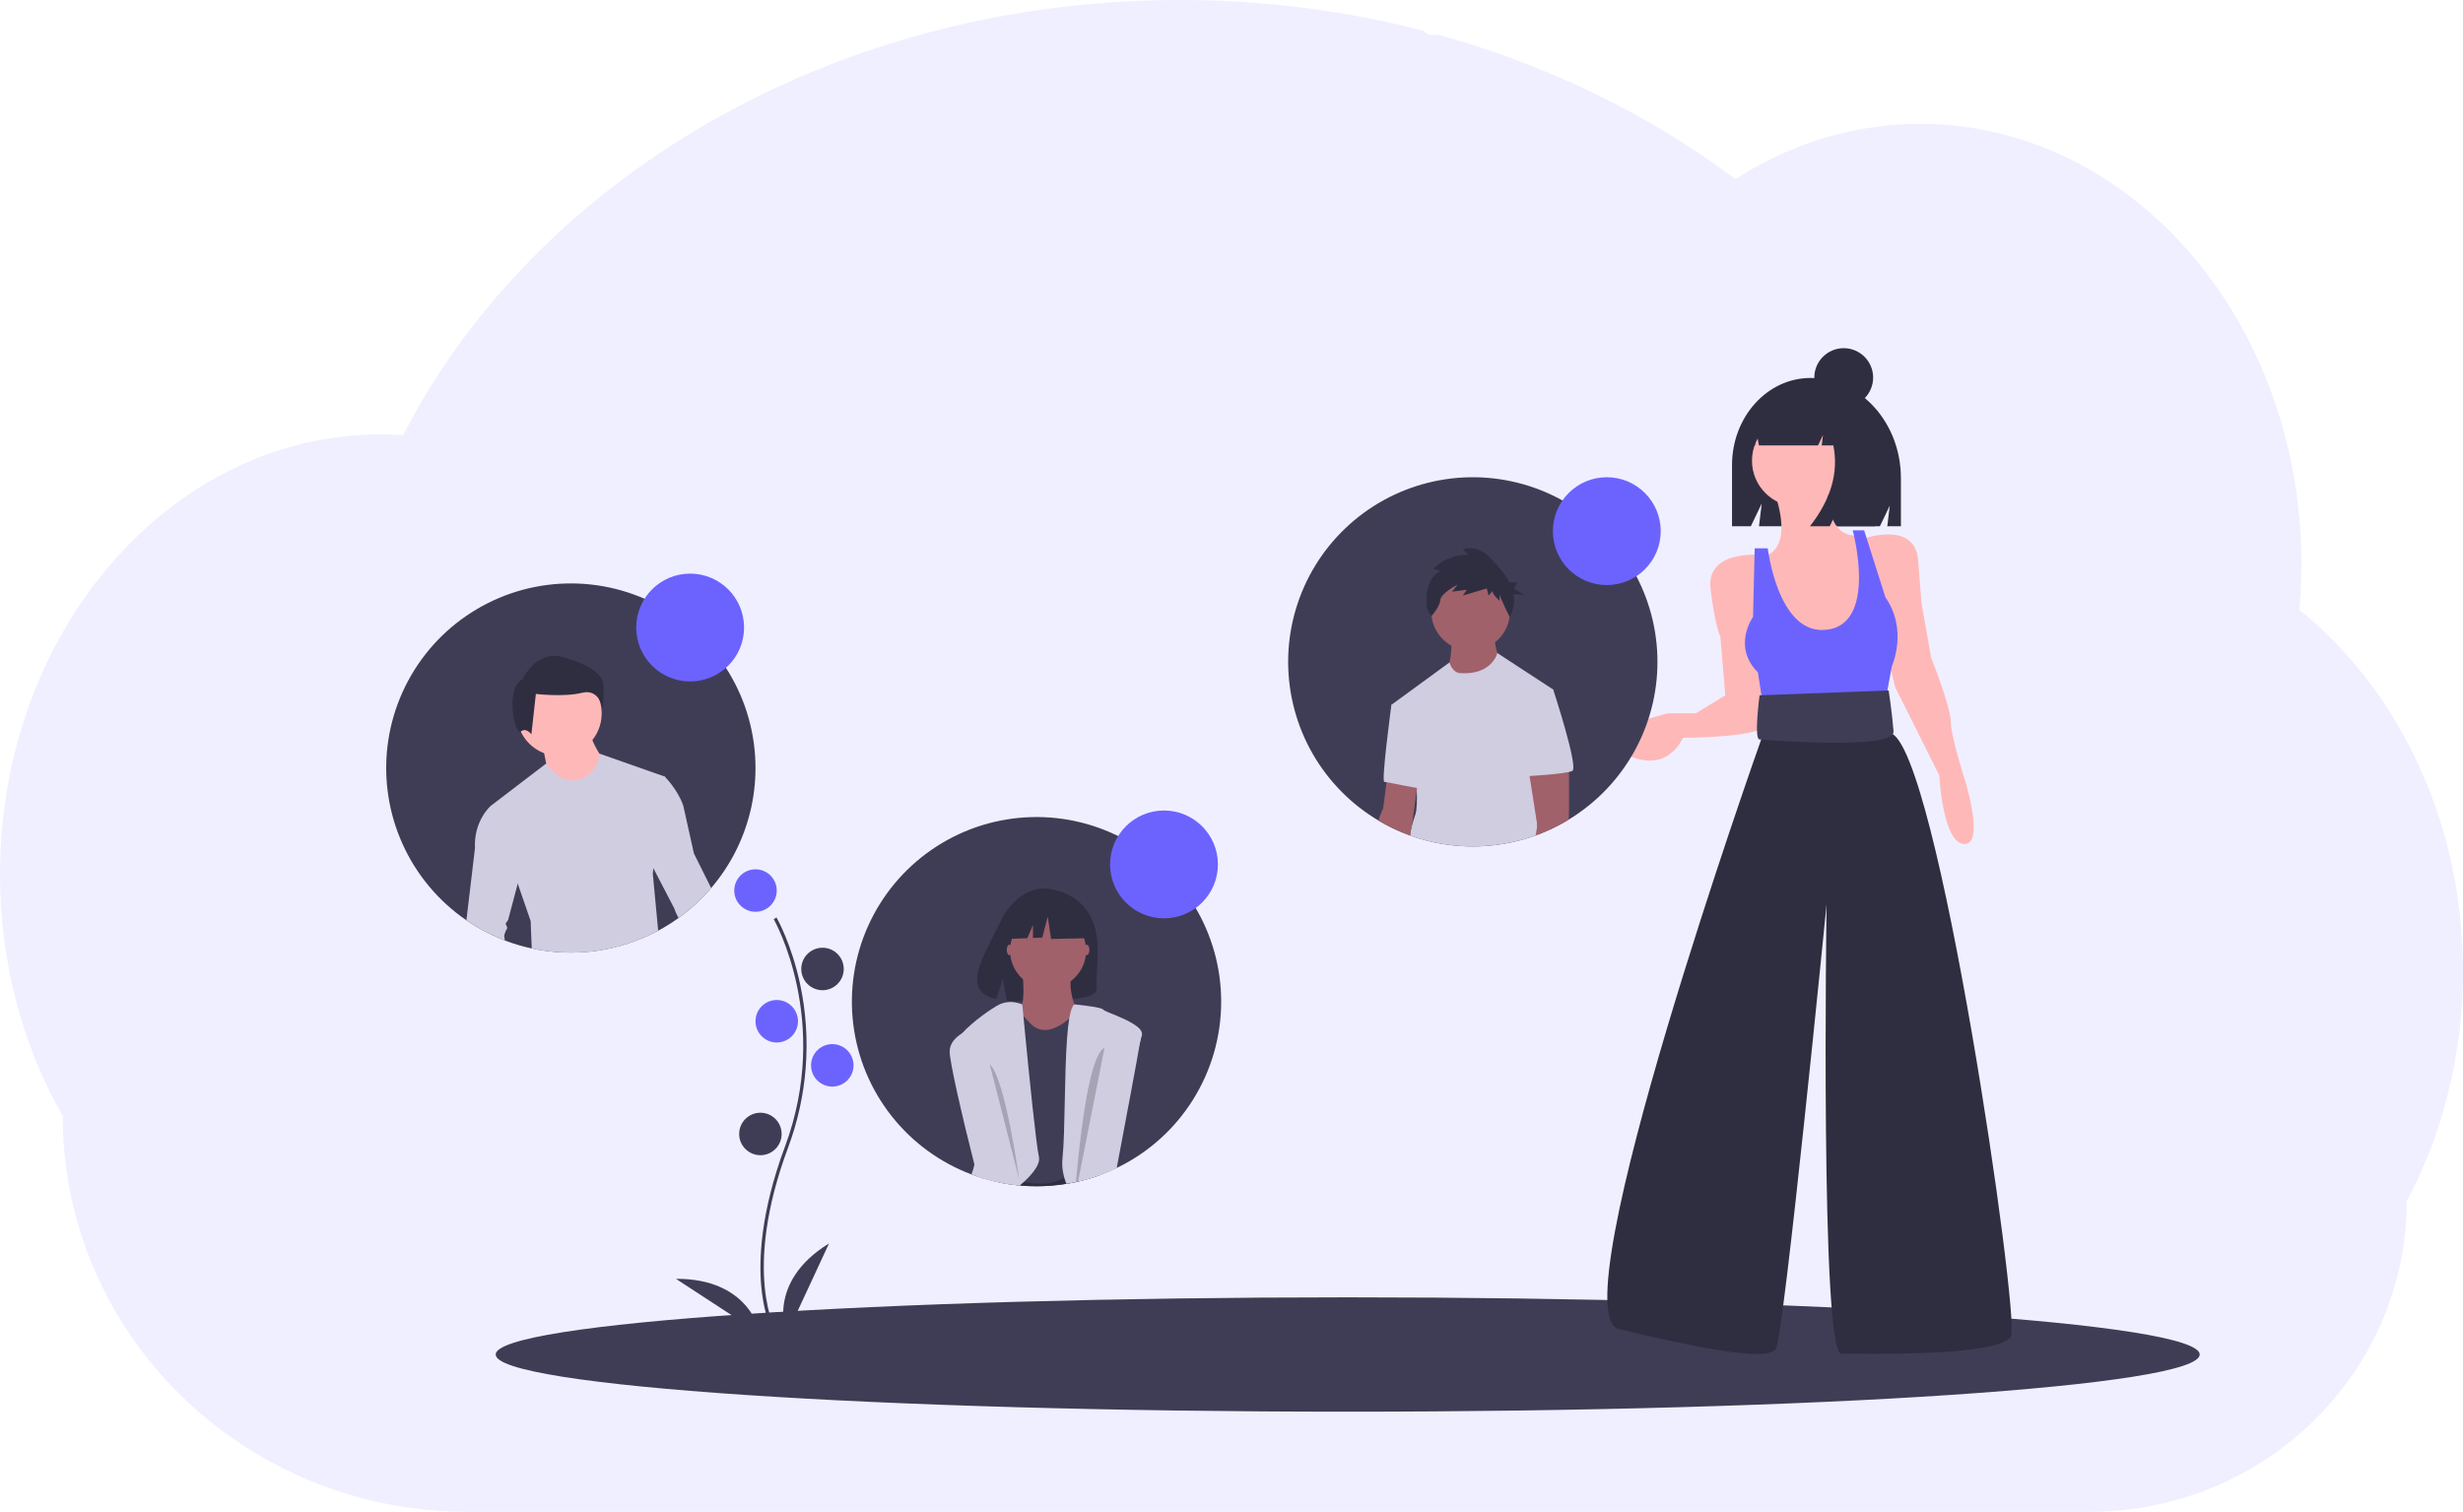 <svg width="316" height="194" viewBox="0 0 316 194" fill="none" xmlns="http://www.w3.org/2000/svg">
<path opacity="0.1" d="M316 124.607C316.005 129.863 315.368 135.101 314.103 140.203C313.677 141.922 313.183 143.606 312.62 145.254C311.93 147.287 311.131 149.283 310.226 151.231C309.77 152.216 309.288 153.182 308.78 154.128C308.789 159.518 307.677 164.852 305.515 169.791C301.608 178.654 294.64 185.82 285.882 189.983C280.406 192.591 274.422 193.962 268.355 194H59.992C50.721 194.02 41.611 191.589 33.587 186.954L33.464 186.885C32.321 186.217 31.206 185.51 30.121 184.764C27.678 183.079 25.383 181.191 23.261 179.119C20.388 176.317 17.857 173.186 15.719 169.791C10.699 161.835 8.039 152.621 8.049 143.218C2.965 134.314 0 123.648 0 112.187C0 97.726 4.711 84.534 12.451 74.548C14.065 72.462 15.832 70.499 17.739 68.676C19.62 66.871 21.643 65.219 23.786 63.735C25.502 62.546 27.294 61.472 29.152 60.521C29.927 60.128 30.706 59.755 31.497 59.41C32.192 59.102 32.895 58.815 33.606 58.545C34.459 58.222 35.323 57.925 36.197 57.653C37.072 57.382 37.935 57.144 38.786 56.941C40.038 56.636 41.312 56.387 42.607 56.196C43.68 56.038 44.753 55.929 45.826 55.846C46.679 55.781 47.541 55.746 48.407 55.736H48.877C49.832 55.736 50.782 55.773 51.723 55.838C51.822 55.639 51.93 55.439 52.029 55.243C52.405 54.528 52.794 53.816 53.185 53.12C53.184 53.113 53.184 53.107 53.185 53.101C53.252 52.977 53.319 52.857 53.389 52.739C53.706 52.169 54.036 51.604 54.374 51.044C54.529 50.776 54.682 50.525 54.841 50.273C54.874 50.21 54.911 50.15 54.951 50.091C55.112 49.823 55.275 49.555 55.442 49.287C56.27 47.966 57.131 46.668 58.025 45.394L58.253 45.067C58.393 44.869 58.522 44.676 58.677 44.478C59.047 43.961 59.428 43.441 59.812 42.933C60.08 42.568 60.349 42.207 60.638 41.861C61.336 40.969 62.051 40.076 62.785 39.184C63.518 38.291 64.28 37.41 65.07 36.54C65.178 36.42 65.285 36.302 65.398 36.184L66.543 34.936C66.6 34.877 66.648 34.824 66.702 34.77C66.838 34.623 66.97 34.476 67.118 34.334C67.732 33.683 68.362 33.046 68.996 32.411C72.218 29.208 75.651 26.222 79.271 23.475C79.413 23.362 79.558 23.255 79.7 23.148C80.382 22.637 81.074 22.131 81.766 21.632C85.573 18.906 89.553 16.428 93.681 14.214C93.965 14.051 94.255 13.899 94.547 13.749C98.248 11.794 102.053 10.046 105.947 8.511C108.069 7.672 110.239 6.885 112.423 6.165C113.877 5.688 115.337 5.235 116.815 4.81C119.126 4.146 121.453 3.55 123.796 3.023C130.699 1.477 137.721 0.522 144.787 0.169C146.933 0.06 149.104 0.004 151.298 0C161.887 -0.014 172.436 1.318 182.688 3.963C182.794 4.123 182.939 4.254 183.109 4.342C183.28 4.431 183.47 4.475 183.662 4.47H184.563C184.955 4.577 185.344 4.684 185.736 4.796C187.923 5.425 190.079 6.111 192.204 6.856L192.741 7.048C197.985 8.91 203.088 11.147 208.009 13.743C212.445 16.078 216.716 18.712 220.793 21.627C221.42 22.077 222.039 22.53 222.649 22.987C223.39 22.514 224.143 22.061 224.908 21.627C227.865 19.947 231.004 18.61 234.266 17.645C241.085 15.631 248.301 15.349 255.257 16.826C264.177 18.713 272.253 23.4 278.775 30.065C281.431 32.792 283.794 35.788 285.828 39.004C285.976 39.234 286.123 39.467 286.266 39.703C288.014 42.549 289.516 45.539 290.757 48.639C290.802 48.755 290.848 48.862 290.888 48.974C292.034 51.877 292.957 54.863 293.652 57.905C293.684 58.06 293.721 58.213 293.754 58.368C294.403 61.312 294.844 64.299 295.074 67.305C295.074 67.412 295.074 67.521 295.095 67.634C295.208 69.189 295.265 70.76 295.267 72.347C295.267 73.766 295.218 75.175 295.13 76.573C295.13 76.725 295.108 76.883 295.095 77.041C295.071 77.446 295.036 77.845 295.001 78.252C297.05 79.902 298.968 81.707 300.737 83.653C301.519 84.505 302.275 85.388 303.007 86.304C305.235 89.092 307.193 92.084 308.855 95.241C313.392 103.789 316 113.844 316 124.607Z" fill="#6C63FF"/>
<g clip-path="url(#clip0)">
<path d="M232.292 48.502H232.292C226.728 48.502 222.217 53.508 222.217 59.683V67.528H224.63L226.027 64.621L225.678 67.528H241.187L242.456 64.885L242.139 67.528H243.885V61.368C243.885 54.262 238.695 48.502 232.292 48.502Z" fill="#2F2E41"/>
<path d="M172.908 181.152C233.28 181.152 282.221 177.867 282.221 173.815C282.221 169.762 233.28 166.477 172.908 166.477C112.536 166.477 63.595 169.762 63.595 173.815C63.595 177.867 112.536 181.152 172.908 181.152Z" fill="#3F3D56"/>
<path d="M99.267 171.198C99.219 171.12 98.084 169.226 97.691 165.293C97.33 161.684 97.562 155.602 100.717 147.118C106.692 131.045 99.34 118.076 99.264 117.947L99.627 117.736C99.646 117.769 101.544 121.076 102.664 126.341C104.145 133.321 103.606 140.579 101.11 147.264C95.144 163.309 99.579 170.905 99.625 170.98L99.267 171.198Z" fill="#3F3D56"/>
<path d="M96.93 117.003C98.435 117.003 99.655 115.783 99.655 114.278C99.655 112.773 98.435 111.553 96.93 111.553C95.425 111.553 94.205 112.773 94.205 114.278C94.205 115.783 95.425 117.003 96.93 117.003Z" fill="#6C63FF"/>
<path d="M105.525 127.066C107.03 127.066 108.251 125.845 108.251 124.34C108.251 122.835 107.03 121.615 105.525 121.615C104.02 121.615 102.8 122.835 102.8 124.34C102.8 125.845 104.02 127.066 105.525 127.066Z" fill="#3F3D56"/>
<path d="M99.655 133.774C101.161 133.774 102.381 132.554 102.381 131.049C102.381 129.544 101.161 128.323 99.655 128.323C98.15 128.323 96.93 129.544 96.93 131.049C96.93 132.554 98.15 133.774 99.655 133.774Z" fill="#6C63FF"/>
<path d="M106.783 139.434C108.288 139.434 109.508 138.214 109.508 136.709C109.508 135.204 108.288 133.984 106.783 133.984C105.278 133.984 104.058 135.204 104.058 136.709C104.058 138.214 105.278 139.434 106.783 139.434Z" fill="#6C63FF"/>
<path d="M97.559 148.239C99.064 148.239 100.284 147.019 100.284 145.514C100.284 144.008 99.064 142.788 97.559 142.788C96.054 142.788 94.834 144.008 94.834 145.514C94.834 147.019 96.054 148.239 97.559 148.239Z" fill="#3F3D56"/>
<path d="M100.913 171.299C100.913 171.299 98.188 164.59 106.364 159.559L100.913 171.299Z" fill="#3F3D56"/>
<path d="M97.562 171.177C97.562 171.177 96.321 164.043 86.722 164.104L97.562 171.177Z" fill="#3F3D56"/>
<path d="M227.429 62.602C227.429 62.602 230.573 69.94 226.38 71.407L230.573 85.243L237.701 84.824L239.587 80.212L239.168 73.294L238.539 68.682C238.539 68.682 234.137 69.73 234.556 61.974L227.429 62.602Z" fill="#FFB8B8"/>
<path d="M225.751 71.198C225.751 71.198 218.833 70.569 219.462 75.6C220.091 80.631 220.72 81.68 220.72 81.68L221.349 89.227L217.576 91.532H214.012C214.012 91.532 203.111 94.048 208.561 96.773C214.012 99.499 215.899 94.677 215.899 94.677C215.899 94.677 225.961 94.677 226.59 93C227.219 91.323 225.751 71.198 225.751 71.198Z" fill="#FFB8B8"/>
<path d="M239.168 69.101C239.168 69.101 245.667 66.795 246.086 71.826C246.505 76.858 246.505 77.277 246.505 77.277L247.763 84.405C247.763 84.405 250.279 90.694 250.279 92.58C250.279 94.467 252.166 100.337 252.166 100.337C252.166 100.337 254.681 108.513 251.956 108.303C249.231 108.093 248.811 99.498 248.811 99.498L243.151 88.178L241.474 81.26L239.168 69.101Z" fill="#FFB8B8"/>
<path d="M226.8 70.359H225.123L224.913 79.164C224.913 79.164 222.188 82.937 225.542 86.292L226.38 91.742L241.684 91.113L242.732 85.453C242.732 85.453 244.828 80.841 241.894 76.648L239.168 68.053H237.701C237.701 68.053 241.1 80.585 233.927 80.841C228.058 81.051 226.8 70.359 226.8 70.359Z" fill="#6C63FF"/>
<path d="M227.219 90.694L225.961 94.886C225.961 94.886 199.757 168.678 207.723 170.565C215.689 172.452 226.8 174.967 227.848 173.081C228.896 171.194 234.347 116.06 234.347 116.06C234.347 116.06 233.508 173.71 236.233 173.71C238.959 173.71 256.987 174.129 258.036 171.404C259.084 168.678 248.602 95.725 242.522 94.048L240.845 90.274L227.219 90.694Z" fill="#2F2E41"/>
<path d="M242.313 88.597L225.751 89.226C225.751 89.226 224.996 94.886 225.751 94.886C225.961 94.886 243.151 96.354 242.942 93.838C242.732 91.323 242.313 88.597 242.313 88.597Z" fill="#3F3D56"/>
<path d="M156.676 128.533C156.677 132.992 155.42 137.36 153.049 141.136C150.679 144.912 147.291 147.942 143.274 149.878C143.272 149.878 143.272 149.878 143.27 149.88C142.55 150.228 141.813 150.538 141.061 150.809C140.941 150.855 140.82 150.897 140.696 150.937C140.444 151.027 140.189 151.109 139.931 151.186C139.4 151.35 138.862 151.495 138.317 151.62H138.314L138.3 151.625L138.266 151.631C138.195 151.648 138.122 151.664 138.048 151.679C137.642 151.769 137.231 151.847 136.816 151.912C135.55 152.119 134.27 152.223 132.988 152.222C132.3 152.222 131.617 152.193 130.944 152.134C130.907 152.133 130.871 152.129 130.835 152.123C128.989 151.957 127.17 151.574 125.413 150.985C125.154 150.897 124.894 150.805 124.638 150.706C120.592 149.183 117.041 146.582 114.367 143.185C111.694 139.788 110.002 135.724 109.473 131.433C108.944 127.143 109.599 122.79 111.367 118.845C113.135 114.9 115.949 111.515 119.504 109.055C123.058 106.595 127.218 105.154 131.533 104.889C135.848 104.624 140.153 105.544 143.982 107.551C147.811 109.557 151.018 112.573 153.255 116.271C155.493 119.97 156.676 124.21 156.676 128.533Z" fill="#3F3D56"/>
<path d="M130.173 128.799C130.173 128.799 135.729 126.378 138.339 128.935C140.949 131.493 131.352 130.651 130.173 128.799Z" fill="#3F3D56"/>
<path d="M139.767 117.317C137.9 114.162 134.206 114.015 134.206 114.015C134.206 114.015 130.606 113.555 128.297 118.36C126.145 122.838 123.174 127.163 127.819 128.211L128.658 125.6L129.177 128.405C129.839 128.453 130.502 128.464 131.165 128.439C136.139 128.279 140.876 128.486 140.723 126.701C140.52 124.329 141.564 120.353 139.767 117.317Z" fill="#2F2E41"/>
<path d="M140.696 150.937C140.82 150.897 140.941 150.855 141.061 150.809L141.033 150.771L140.696 150.752L138.512 150.635H138.509L138.143 150.616L136.405 150.522L132.621 150.316L130.594 150.207L130.491 150.201H130.466L129.038 150.124L128.573 150.098L128.13 151.721C129.023 151.909 129.926 152.043 130.835 152.123C130.871 152.129 130.907 152.133 130.944 152.134C131.617 152.193 132.3 152.222 132.988 152.222C134.27 152.223 135.55 152.119 136.816 151.912C137.231 151.847 137.642 151.769 138.048 151.679C138.122 151.664 138.195 151.648 138.266 151.631L138.3 151.625L138.314 151.62H138.317C138.862 151.495 139.4 151.35 139.931 151.186L140.696 150.937Z" fill="#2F2E41"/>
<path d="M131.099 124.169C131.099 124.169 131.941 129.725 130.257 130.399C128.573 131.072 133.625 133.934 133.625 133.934H136.487L138.339 130.062C138.339 130.062 136.655 127.031 137.665 124.169C138.676 121.307 131.099 124.169 131.099 124.169Z" fill="#A0616A"/>
<path d="M140.696 150.937V131.24C140.696 131.24 140.482 129.217 138.786 129.743C138.613 129.798 138.444 129.868 138.283 129.952C138.002 130.104 137.734 130.279 137.482 130.474C137.386 130.548 137.287 130.627 137.185 130.713C137.176 130.72 137.168 130.728 137.159 130.734C133.96 133.428 132.447 131.577 132.109 131.24C131.986 131.118 131.663 130.772 131.3 130.382V130.38C131.143 130.212 130.979 130.036 130.824 129.864C130.344 129.347 129.921 128.883 129.921 128.883L128.237 130.229L128.648 140.434L128.745 142.841V142.843L128.776 143.591V143.596L129.038 150.124L129.078 151.109C129.648 151.29 130.226 151.443 130.812 151.566C130.984 151.602 131.166 151.637 131.352 151.671C132.812 151.935 134.648 152.071 135.814 151.444C136.049 151.318 136.296 151.215 136.551 151.136C137.058 150.984 137.586 150.911 138.115 150.92C138.229 150.922 138.34 150.927 138.451 150.933H138.453C138.953 150.968 139.448 151.053 139.931 151.186L140.696 150.937Z" fill="#3F3D56"/>
<path d="M132.621 150.316C132.24 150.805 131.815 151.258 131.352 151.671C131.21 151.801 131.067 151.926 130.923 152.05C130.893 152.075 130.864 152.098 130.835 152.123C128.989 151.956 127.17 151.574 125.413 150.985C125.153 150.897 124.894 150.805 124.638 150.706C124.8 150.296 124.927 149.873 125.017 149.442C126.177 144.008 122.806 135.761 122.512 134.439C122.405 133.963 122.799 133.302 123.43 132.6C124.808 131.072 127.313 129.344 128.237 128.883C128.938 128.57 129.723 128.497 130.47 128.678H130.472C130.706 128.726 130.936 128.794 131.157 128.883V128.885C131.16 128.917 131.183 129.156 131.222 129.564C131.243 129.789 131.269 130.061 131.3 130.38V130.382C131.357 130.977 131.428 131.72 131.512 132.566V132.569C132.017 137.786 132.931 146.868 133.287 148.413C133.419 148.985 133.126 149.648 132.621 150.316Z" fill="#D0CDE1"/>
<path d="M140.696 150.937C140.82 150.897 140.941 150.855 141.061 150.809C141.813 150.538 142.55 150.228 143.27 149.88C142.193 146.732 145.377 136.722 146.289 133.623V133.619C146.396 133.256 146.471 132.988 146.505 132.839C146.842 131.323 141.706 129.894 141.539 129.556C141.409 129.3 139.323 129.043 138.34 128.936C138.036 128.902 137.836 128.883 137.836 128.883C137.577 129.085 137.377 129.663 137.222 130.504C137.208 130.571 137.195 130.642 137.185 130.713C137.073 131.363 136.987 132.149 136.918 133.032C136.537 137.845 136.667 145.451 136.319 148.583C136.248 149.23 136.277 149.884 136.405 150.522C136.443 150.729 136.492 150.934 136.551 151.136C136.625 151.4 136.713 151.659 136.816 151.912C137.231 151.847 137.642 151.769 138.048 151.679C138.122 151.664 138.195 151.648 138.266 151.631L138.3 151.625L138.314 151.62H138.317C138.862 151.495 139.4 151.35 139.931 151.186L140.696 150.937Z" fill="#D0CDE1"/>
<path d="M139.433 122.569C139.619 122.569 139.77 122.268 139.77 121.896C139.77 121.524 139.619 121.222 139.433 121.222C139.247 121.222 139.096 121.524 139.096 121.896C139.096 122.268 139.247 122.569 139.433 122.569Z" fill="#A0616A"/>
<path d="M129.5 122.569C129.686 122.569 129.836 122.268 129.836 121.896C129.836 121.524 129.686 121.222 129.5 121.222C129.314 121.222 129.163 121.524 129.163 121.896C129.163 122.268 129.314 122.569 129.5 122.569Z" fill="#A0616A"/>
<path d="M140.696 150.937C140.82 150.897 140.941 150.855 141.061 150.809C141.813 150.538 142.55 150.228 143.27 149.88C143.27 149.881 143.27 149.883 143.271 149.884C143.271 149.885 143.272 149.886 143.272 149.887C143.272 149.884 143.273 149.881 143.274 149.878C144.532 143.237 145.866 136.132 146.289 133.623V133.619C146.362 133.183 146.409 132.887 146.421 132.755C146.589 131.072 142.379 131.072 142.379 131.072L141.708 134.462L140.696 139.583L140.348 141.342L138.509 150.635L138.451 150.933L138.314 151.62H138.317C138.862 151.495 139.4 151.35 139.931 151.186L140.696 150.937Z" fill="#D0CDE1"/>
<path d="M130.835 152.123C128.989 151.956 127.17 151.574 125.413 150.985C125.281 150.476 125.149 149.96 125.017 149.442C123.38 143.017 121.839 136.218 121.839 134.944C121.839 133.889 122.575 133.128 123.43 132.6C124.244 132.124 125.128 131.779 126.049 131.577C126.049 131.577 126.585 133.81 127.357 137.03C127.77 138.749 128.248 140.748 128.745 142.841V142.843C129.323 145.27 129.929 147.819 130.491 150.201C130.581 150.587 130.67 150.967 130.759 151.341V151.35C130.76 151.352 130.761 151.355 130.761 151.358C130.778 151.427 130.795 151.497 130.812 151.566C130.849 151.729 130.887 151.891 130.923 152.05C130.931 152.077 130.937 152.104 130.944 152.134C130.907 152.132 130.871 152.129 130.835 152.123Z" fill="#D0CDE1"/>
<path opacity="0.2" d="M126.974 136.544L130.762 151.359C130.762 151.359 128.994 138.396 126.974 136.544Z" fill="black"/>
<path opacity="0.2" d="M136.816 151.912L138.048 151.673V151.679C137.642 151.769 137.231 151.847 136.816 151.912Z" fill="black"/>
<path opacity="0.2" d="M141.708 134.462L140.696 139.583L140.348 141.342L138.511 150.635H138.509L138.453 150.933H138.451L138.316 151.62H138.314L138.3 151.625L138.266 151.631L138.048 151.673C138.067 151.438 138.09 151.186 138.115 150.92C138.124 150.822 138.132 150.721 138.142 150.616C138.537 146.333 139.377 138.935 140.696 135.837C141.006 135.107 141.344 134.617 141.708 134.462Z" fill="black"/>
<path d="M134.466 126.863C137.163 126.863 139.349 124.677 139.349 121.98C139.349 119.283 137.163 117.097 134.466 117.097C131.77 117.097 129.584 119.283 129.584 121.98C129.584 124.677 131.77 126.863 134.466 126.863Z" fill="#A0616A"/>
<path d="M138.941 117.013L135.292 115.101L130.252 115.883L129.209 120.489L131.805 120.389L132.53 118.697V120.361L133.728 120.315L134.423 117.621L134.857 120.489L139.115 120.402L138.941 117.013Z" fill="#2F2E41"/>
<path d="M96.93 98.555C96.93 102.316 96.035 106.023 94.318 109.369C92.601 112.715 90.112 115.604 87.056 117.798C86.222 118.4 85.349 118.946 84.442 119.433C79.477 122.091 73.728 122.898 68.222 121.709C67.05 121.458 65.9 121.116 64.78 120.686C60.747 119.145 57.212 116.53 54.557 113.125C51.902 109.72 50.228 105.654 49.716 101.367C49.203 97.08 49.873 92.734 51.651 88.799C53.43 84.865 56.249 81.491 59.806 79.043C63.363 76.595 67.521 75.165 71.831 74.908C76.141 74.651 80.439 75.578 84.261 77.586C88.083 79.595 91.284 82.61 93.516 86.306C95.749 90.002 96.93 94.237 96.93 98.555Z" fill="#3F3D56"/>
<path d="M71.747 97.01C74.756 97.01 77.195 94.571 77.195 91.562C77.195 88.553 74.756 86.114 71.747 86.114C68.738 86.114 66.299 88.553 66.299 91.562C66.299 94.571 68.738 97.01 71.747 97.01Z" fill="#FFB8B8"/>
<path d="M69.619 95.734C69.619 95.734 70.3 98.968 70.3 99.309C70.3 99.649 73.535 101.182 73.535 101.182L76.429 100.671L77.451 97.606C77.451 97.606 75.748 95.052 75.748 94.031L69.619 95.734Z" fill="#FFB8B8"/>
<path d="M73.241 122.244C71.554 122.245 69.872 122.066 68.223 121.709C68.141 120.043 68.087 118.206 68.087 118.206L66.426 113.389L62.98 103.396L70.076 97.979C70.076 97.979 71.833 100.84 74.386 99.989C75.096 99.773 75.72 99.339 76.169 98.748C76.618 98.157 76.868 97.44 76.885 96.698L85.283 99.649L83.832 111.42L83.751 112.079L84.442 119.433C80.999 121.284 77.15 122.25 73.241 122.244Z" fill="#D0CDE1"/>
<path d="M67.022 87.173C67.022 87.173 68.752 83.425 72.068 84.29C75.383 85.155 77.257 86.452 77.401 87.749C77.545 89.047 77.329 90.993 77.329 90.993C77.329 90.993 76.969 88.326 74.662 88.903C72.356 89.479 68.752 89.047 68.752 89.047L68.176 94.236C68.176 94.236 67.527 93.299 66.806 93.876C66.086 94.452 64.716 88.326 67.022 87.173Z" fill="#2F2E41"/>
<path d="M59.839 118.089L60.936 108.844C60.766 105.268 62.98 103.396 62.98 103.396H65.533L67.405 109.695L66.426 113.389L65.194 118.037L64.852 118.548C64.852 118.548 65.194 119.058 65.022 119.23C64.852 119.399 64.682 120.081 64.682 120.081C64.682 120.081 64.718 120.324 64.781 120.687C63.036 120.02 61.377 119.148 59.839 118.089Z" fill="#D0CDE1"/>
<path d="M91.243 113.953C90.007 115.398 88.601 116.689 87.056 117.798C86.824 117.385 86.629 116.952 86.474 116.504L83.832 111.421L82.048 107.991L82.388 99.138L85.283 99.65C85.283 99.65 86.985 101.352 87.666 103.396L89.029 109.523L91.241 113.951L91.243 113.953Z" fill="#D0CDE1"/>
<path d="M212.649 84.929C212.651 88.996 211.606 92.995 209.613 96.54C207.62 100.085 204.748 103.057 201.272 105.169C200.853 105.425 200.425 105.666 199.989 105.897C199.339 106.24 198.671 106.555 197.987 106.834V106.836C197.769 106.926 197.551 107.012 197.331 107.094C197.228 107.134 197.124 107.173 197.019 107.211C194.434 108.143 191.708 108.619 188.96 108.618C187.156 108.619 185.358 108.415 183.6 108.01C182.687 107.798 181.787 107.532 180.906 107.213H180.904C179.786 106.808 178.699 106.319 177.655 105.75C177.382 105.603 177.114 105.45 176.85 105.291C176.665 105.182 176.485 105.071 176.305 104.957C172.823 102.758 169.975 99.688 168.042 96.052C166.108 92.415 165.156 88.338 165.279 84.221C165.403 80.105 166.597 76.092 168.744 72.577C170.892 69.063 173.918 66.17 177.525 64.182C181.132 62.194 185.195 61.181 189.313 61.243C193.431 61.304 197.461 62.438 201.007 64.533C204.553 66.627 207.492 69.61 209.534 73.187C211.575 76.763 212.649 80.811 212.649 84.929Z" fill="#3F3D56"/>
<path d="M186.23 81.471C186.23 81.471 186.37 85.117 185.529 85.958C184.687 86.799 189.736 89.744 189.736 89.744L192.68 85.117C192.68 85.117 191.558 83.153 191.839 81.471L186.23 81.471Z" fill="#A0616A"/>
<path d="M188.684 83.504C191.472 83.504 193.732 81.244 193.732 78.456C193.732 75.668 191.472 73.407 188.684 73.407C185.896 73.407 183.635 75.668 183.635 78.456C183.635 81.244 185.896 83.504 188.684 83.504Z" fill="#A0616A"/>
<path d="M197.239 105.924C197.27 106.314 197.301 106.704 197.331 107.094C197.228 107.133 197.124 107.173 197.019 107.211C194.434 108.143 191.708 108.618 188.96 108.618C187.156 108.619 185.358 108.415 183.6 108.01C182.687 107.798 181.787 107.532 180.906 107.213L180.904 107.232C180.902 107.226 180.902 107.219 180.904 107.213C180.936 106.785 181.016 106.363 181.143 105.953V105.951C181.26 105.519 181.42 105.02 181.602 104.469C181.799 103.88 181.812 102.593 181.77 101.383C181.766 101.291 181.764 101.197 181.759 101.106C181.743 100.714 181.722 100.339 181.701 100.006C181.653 99.253 181.602 98.719 181.602 98.719L178.516 90.444L185.969 85.002C186.409 86.43 187.353 86.379 187.353 86.379C191.352 86.654 192.088 83.891 192.111 83.801V83.799L199.27 88.482L196.327 95.633C196.327 95.633 196.447 96.844 196.616 98.694C196.641 98.966 196.667 99.253 196.696 99.553C196.86 101.368 197.059 103.63 197.239 105.924Z" fill="#D0CDE1"/>
<path d="M181.952 100.05L181.805 101.115L181.77 101.383L181.147 105.932L181.143 105.951V105.953L180.906 107.213L180.904 107.232C180.902 107.226 180.902 107.219 180.904 107.213C179.785 106.808 178.699 106.319 177.655 105.75C177.382 105.603 177.114 105.45 176.85 105.291C177.024 104.748 177.23 104.216 177.466 103.697L177.894 100.368L178.026 99.35L181.701 100.006L181.952 100.05Z" fill="#A0616A"/>
<path d="M180.551 90.235L178.517 90.445C178.517 90.445 177.185 100.331 177.606 100.331C178.026 100.331 182.794 101.453 182.934 101.173C183.075 100.892 180.551 90.235 180.551 90.235Z" fill="#D0CDE1"/>
<path d="M184.789 73.281L183.879 72.95C183.879 72.95 185.781 71.047 188.429 71.213L187.684 70.468C187.684 70.468 189.504 69.806 191.159 71.544C192.029 72.457 193.035 73.531 193.662 74.74H194.637L194.23 75.553L195.654 76.367L194.192 76.221C194.331 76.923 194.283 77.649 194.054 78.328L193.723 79.237C193.723 79.237 192.4 76.59 192.4 76.259V77.087C192.4 77.087 191.49 76.342 191.49 75.846L190.993 76.425L190.745 75.515L187.684 76.425L188.181 75.68L186.278 75.928L187.022 75.018C187.022 75.018 184.871 76.094 184.789 77.004C184.706 77.914 183.63 79.072 183.63 79.072L183.134 78.245C183.134 78.245 182.39 74.522 184.789 73.281Z" fill="#2F2E41"/>
<path d="M201.272 105.169C200.853 105.425 200.425 105.666 199.989 105.896C199.339 106.24 198.671 106.555 197.987 106.834V106.836C197.769 106.926 197.551 107.012 197.331 107.094C197.228 107.133 197.124 107.173 197.019 107.211L197.239 105.924L196.241 99.582L196.115 98.788L196.616 98.693L201.304 97.807V103.557C201.304 103.557 201.316 104.18 201.272 105.169Z" fill="#A0616A"/>
<path d="M196.536 88.131L199.271 88.482C199.271 88.482 202.566 98.508 201.725 98.929C200.883 99.35 195.415 99.63 195.415 99.63L196.536 88.131Z" fill="#D0CDE1"/>
<path d="M88.545 87.444C92.365 87.444 95.463 84.347 95.463 80.526C95.463 76.706 92.365 73.608 88.545 73.608C84.724 73.608 81.627 76.706 81.627 80.526C81.627 84.347 84.724 87.444 88.545 87.444Z" fill="#6C63FF"/>
<path d="M149.339 117.842C153.16 117.842 156.257 114.744 156.257 110.924C156.257 107.103 153.16 104.006 149.339 104.006C145.518 104.006 142.421 107.103 142.421 110.924C142.421 114.744 145.518 117.842 149.339 117.842Z" fill="#6C63FF"/>
<path d="M206.15 75.076C209.971 75.076 213.068 71.979 213.068 68.158C213.068 64.337 209.971 61.24 206.15 61.24C202.33 61.24 199.232 64.337 199.232 68.158C199.232 71.979 202.33 75.076 206.15 75.076Z" fill="#6C63FF"/>
<path d="M230.669 65.004C233.922 65.004 236.559 62.367 236.559 59.113C236.559 55.86 233.922 53.223 230.669 53.223C227.416 53.223 224.778 55.86 224.778 59.113C224.778 62.367 227.416 65.004 230.669 65.004Z" fill="#FFB8B8"/>
<path d="M235.156 51.582C234.671 50.931 234.043 50.4 233.32 50.031C232.597 49.662 231.798 49.465 230.987 49.454H230.789C226.975 49.454 223.884 52.905 223.884 57.162V57.162H225.162L225.368 55.591L225.671 57.162H233.249L233.884 55.833L233.726 57.162H235.217C235.912 60.617 234.913 64.073 232.218 67.528H234.758L236.027 64.87L235.71 67.528H240.552L241.504 61.415C241.504 56.837 238.844 52.954 235.156 51.582Z" fill="#2F2E41"/>
<path d="M236.548 52.226C238.632 52.226 240.321 50.536 240.321 48.452C240.321 46.368 238.632 44.679 236.548 44.679C234.464 44.679 232.774 46.368 232.774 48.452C232.774 50.536 234.464 52.226 236.548 52.226Z" fill="#2F2E41"/>
</g>
<defs>
<clipPath id="clip0">
<rect x="49.553" y="44.679" width="232.669" height="136.473" fill="white"/>
</clipPath>
</defs>
</svg>
